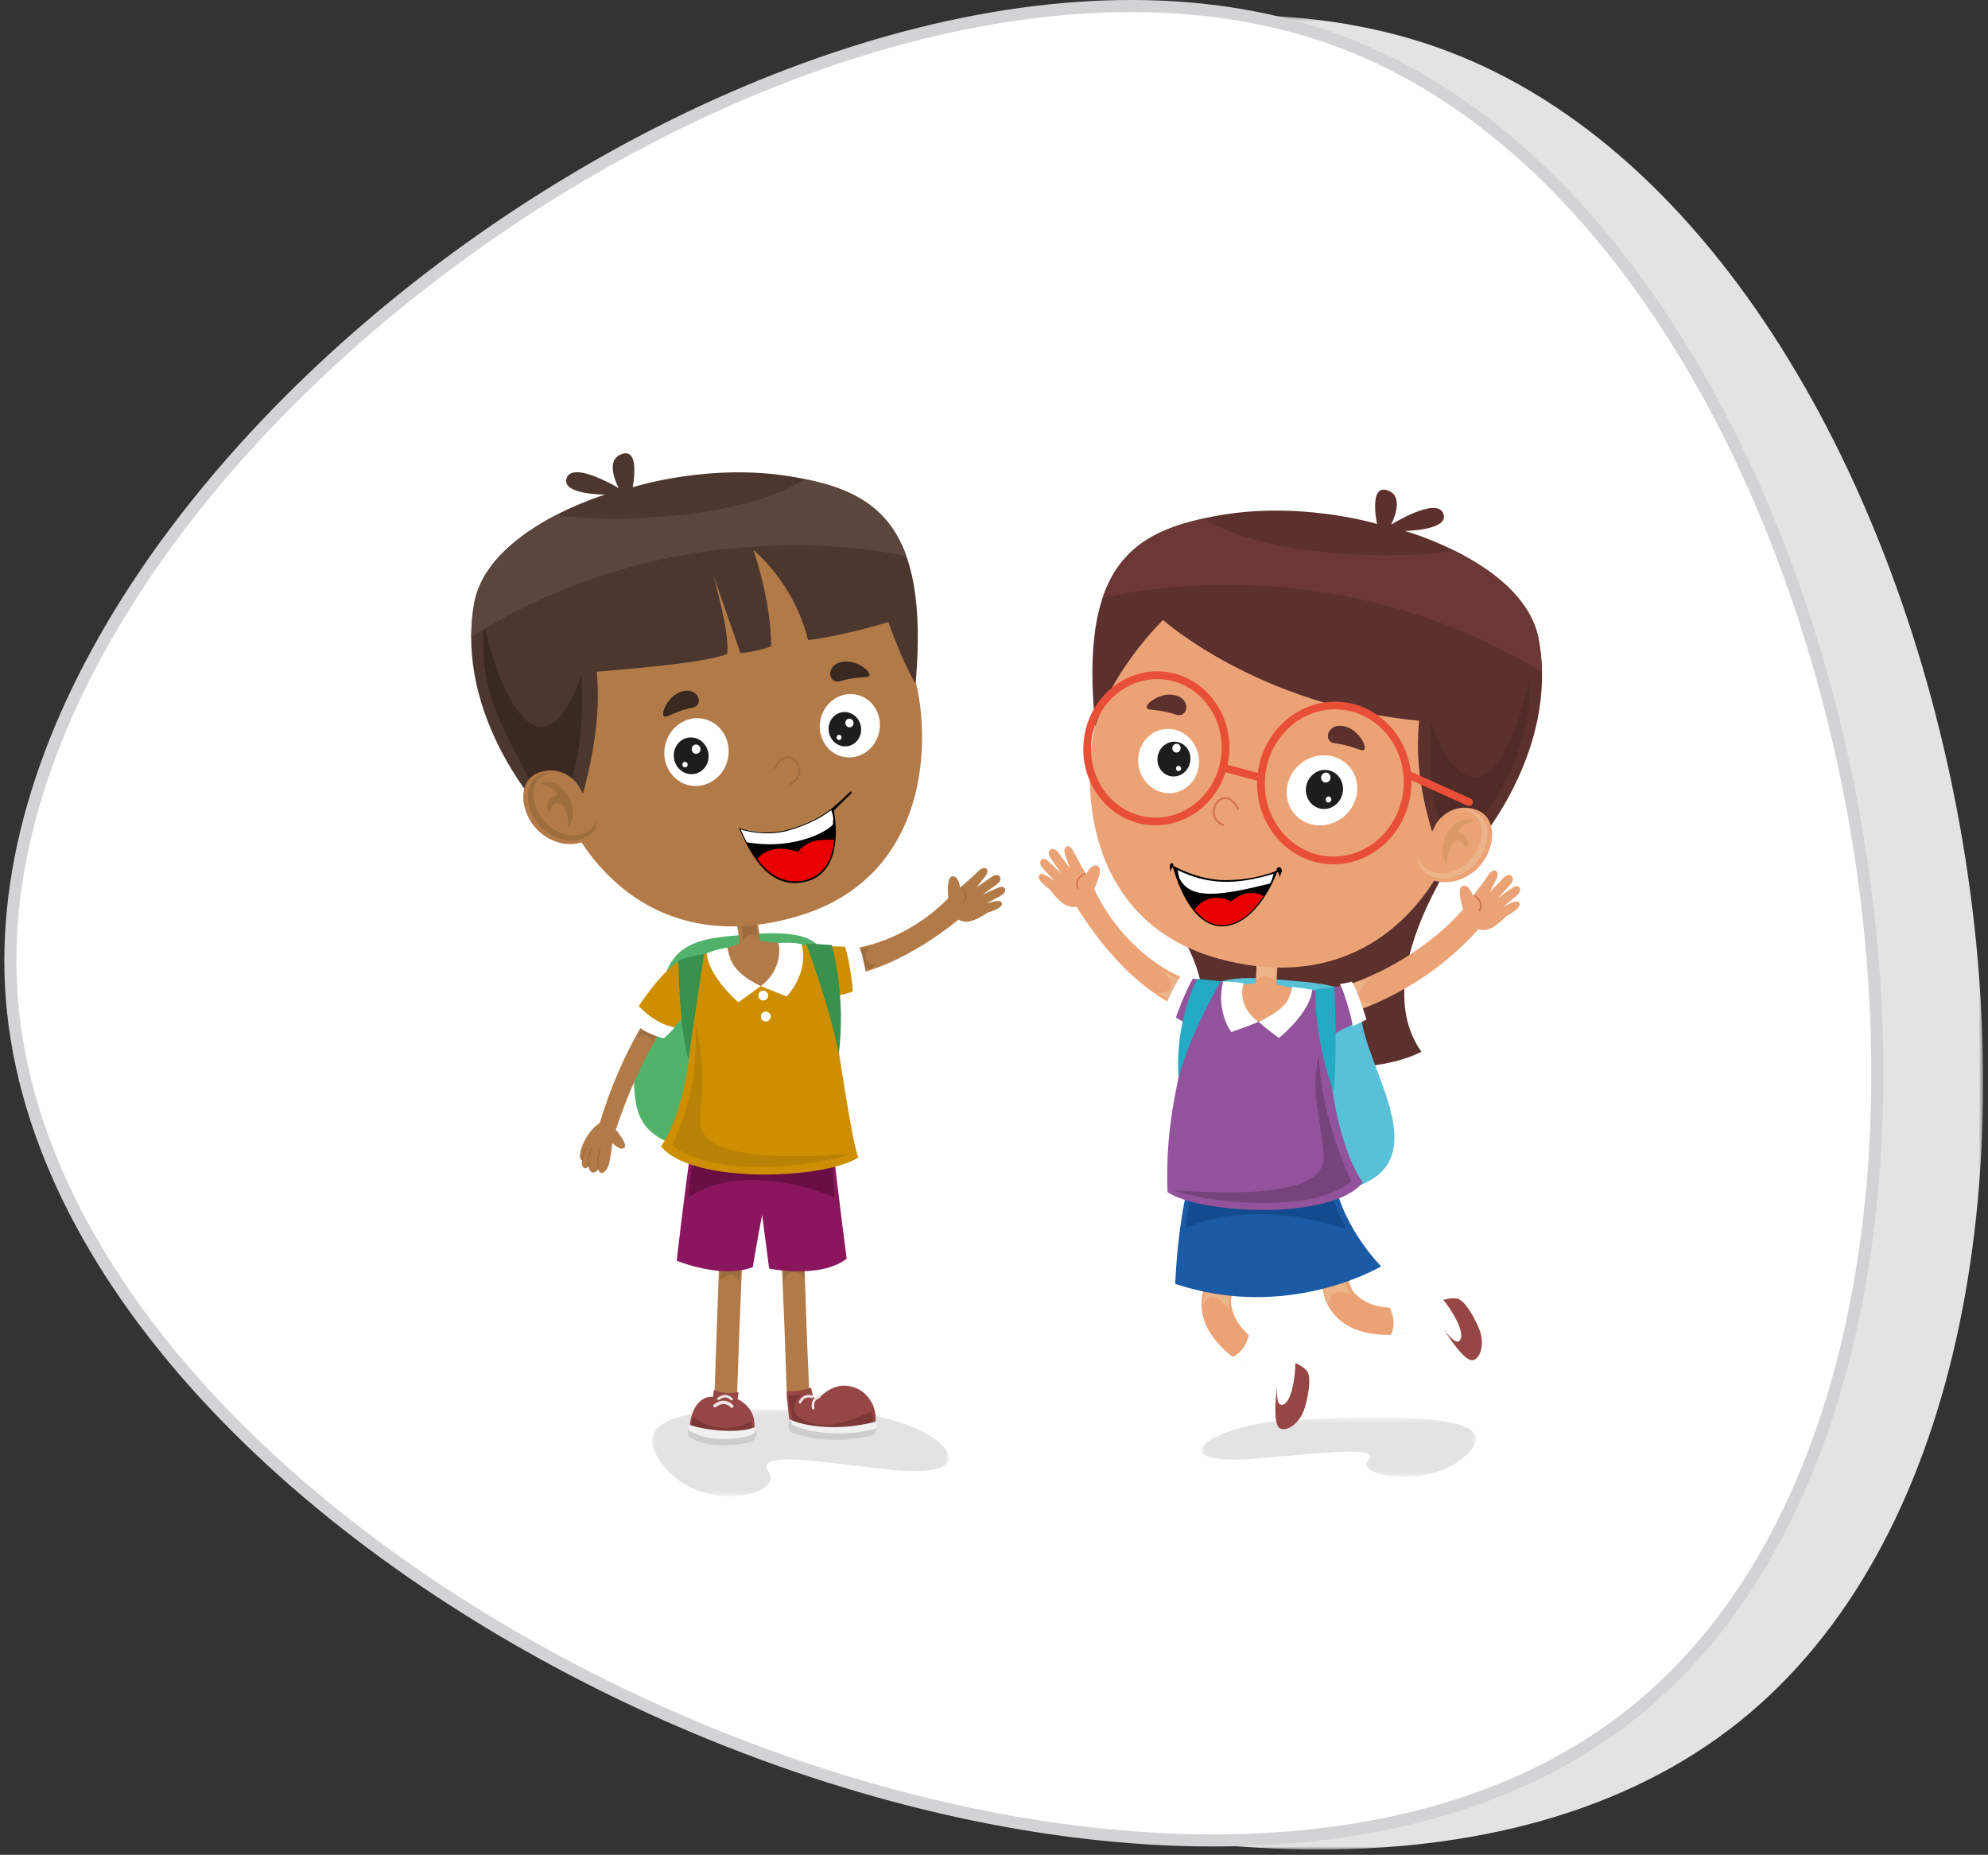 <?xml version="1.0" encoding="UTF-8"?>
<svg width="329px" height="307px" viewBox="0 0 329 307" version="1.1" xmlns="http://www.w3.org/2000/svg" xmlns:xlink="http://www.w3.org/1999/xlink">
    <rect x="0" y="0" width="329" height="307" fill="#333333" stroke="none"/>
    <!-- Generator: Sketch 64 (93537) - https://sketch.com -->
    <title>Group 251</title>
    <desc>Created with Sketch.</desc>
    <defs>
        <polygon id="path-1" points="0.228 0.384 309.194 0.384 309.194 304 0.228 304"></polygon>
        <polygon id="path-3" points="0.852 0.494 46.275 0.494 46.275 10.31 0.852 10.31"></polygon>
        <polygon id="path-5" points="0.904 0.168 50.004 0.168 50.004 14.54 0.904 14.54"></polygon>
    </defs>
    <g id="Page-1" stroke="none" stroke-width="1" fill="none" fill-rule="evenodd">
        <g id="Group-251" transform="translate(1, 0)">
            <g id="Group-8" transform="translate(0, 0.115)">
                <g id="Group-3" transform="translate(18, 2)">
                    <mask id="mask-2" fill="white">
                        <use xlink:href="#path-1"></use>
                    </mask>
                    <g id="Clip-2"></g>
                    <path d="M0.68,166.932 C-8.961,77.144 137.851,-27.322 222.51,7.116 C310.208,42.789 342.333,227.361 267.032,284.25 C189.846,342.563 10.916,262.269 0.68,166.932" id="Fill-1" fill="#E3E3E3" mask="url(#mask-2)"></path>
                </g>
                <g id="Group-7">
                    <path d="M1.169,167.432 C-8.471,77.643 138.34,-26.822 222.999,7.616 C310.698,43.288 342.823,227.86 267.521,284.749 C190.336,343.062 11.406,262.766 1.169,167.432" id="Fill-4" fill="#FFFFFF"></path>
                    <path d="M1.169,167.432 C-8.471,77.643 138.34,-26.822 222.999,7.616 C310.698,43.288 342.823,227.86 267.521,284.749 C190.336,343.062 11.406,262.766 1.169,167.432" id="Stroke-6" stroke="#D1D3D4" stroke-width="2"></path>
                </g>
            </g>
            <g id="Group-11" transform="translate(197, 234.115)">
                <mask id="mask-4" fill="white">
                    <use xlink:href="#path-3"></use>
                </mask>
                <g id="Clip-10"></g>
                <path d="M14.03,0.969 C13.245,0.997 5.783,1.938 2.262,4.259 C-0.672,6.192 0.675,7.935 9.108,7.354 C17.546,6.776 31.077,4.838 28.443,7.548 C25.804,10.256 39.865,12.773 45.489,5.807 C51.112,-1.159 25.104,0.582 14.03,0.969" id="Fill-9" fill="#E3E3E3" mask="url(#mask-4)"></path>
            </g>
            <g id="Group-14" transform="translate(106, 233.115)">
                <mask id="mask-6" fill="white">
                    <use xlink:href="#path-5"></use>
                </mask>
                <g id="Clip-13"></g>
                <path d="M35.759,0.864 C36.607,0.906 44.672,2.281 48.479,5.68 C51.65,8.51 50.196,11.062 41.079,10.212 C31.959,9.363 17.331,6.53 20.18,10.495 C23.032,14.462 7.833,18.144 1.753,7.947 C-4.324,-2.25 23.789,0.299 35.759,0.864" id="Fill-12" fill="#E3E3E3" mask="url(#mask-6)"></path>
            </g>
            <path d="M135.426,158.192 C133.847,153.394 125.814,154.406 120.083,154.898 C114.353,155.392 110.667,156.589 109.04,161.499 C107.523,166.077 103.784,173.711 103.939,179.274 C104.069,183.919 104.79,188.131 112.375,189.942 C119.963,191.754 135.764,193.418 136.605,185.845 C137.446,178.275 136.942,162.798 135.426,158.192" id="Fill-15" fill="#52B26A"></path>
            <path d="M132.927,230.131 C132.927,230.131 132.369,219.528 132.016,204.302 C129.81,204.774 128.193,205.209 128.193,205.209 C128.193,205.209 128.659,213.96 129.256,231.918 C132.047,233.577 132.927,230.131 132.927,230.131" id="Fill-17" fill="#B27A47"></path>
            <path d="M132.045,211.493 L132.154,209.171 L128.623,209.129 L128.678,212.234 C128.678,212.234 129.486,208.935 132.045,211.493" id="Fill-19" fill="#9E6D3E"></path>
            <path d="M117.271,230.131 C117.271,230.131 117.684,217.827 118.181,204.302 C120.388,204.774 122.005,205.209 122.005,205.209 C122.005,205.209 121.549,214.115 120.942,231.918 C118.15,233.577 117.271,230.131 117.271,230.131" id="Fill-21" fill="#B27A47"></path>
            <path d="M118.229,211.959 L118.125,209.635 L121.65,209.595 L121.317,212.491 C121.317,212.491 120.79,209.399 118.229,211.959" id="Fill-23" fill="#9E6D3E"></path>
            <path d="M136.954,190.715 C136.954,190.715 138.037,200.148 139.119,208.339 C134.636,211.739 126.289,209.958 126.289,209.958 L125.128,201.071 C125.128,201.071 124.202,205.863 123.584,209.73 C118.328,211.737 110.984,208.648 110.984,208.648 C110.984,208.648 112.222,197.982 113.303,190.251 C121.651,190.251 136.954,190.715 136.954,190.715" id="Fill-25" fill="#8A175D"></path>
            <path d="M136.723,192.8 L137.185,198.213 C137.185,198.213 122.271,191.566 112.84,198.291 C113.536,192.954 113.768,191.643 113.768,191.643 L136.723,192.8 Z" id="Fill-27" fill="#690F45"></path>
            <path d="M130.988,161.34 C130.988,161.34 141.115,165.405 157.653,152.206 C158.942,152.995 160.522,152.344 162.427,151.06 C164.065,150.571 165.09,149.959 164.771,149.37 C164.442,148.761 162.675,149.453 162.214,149.562 C162.27,149.51 164.346,148.431 164.784,148.154 C165.805,147.528 165.337,146.477 164.358,146.861 C163.539,147.177 161.714,148.04 161.616,148.079 C161.687,148.011 163.663,146.583 164.036,146.324 C165.121,145.568 164.429,144.252 163.169,145.097 C162.31,145.672 160.841,146.736 160.689,146.789 C160.71,146.713 161.597,145.663 162.083,145.001 C162.877,143.916 162.058,143.09 160.953,144.162 C160.081,144.999 157.893,146.923 157.893,146.923 C157.893,146.923 157.71,144.937 156.614,145.052 C155.514,145.176 155.947,148.632 155.947,148.632 C155.947,148.632 146.28,159.577 131.416,156.951 C128.038,158.154 130.988,161.34 130.988,161.34" id="Fill-29" fill="#B27A47"></path>
            <path d="M139.59,157.506 C139.744,158.142 140.095,159.577 140.407,160.797 C141.256,160.708 142.592,160.44 144.268,159.709 C143.533,159.673 142.572,159.48 142.32,158.762 C141.989,157.798 142.674,157.018 143.254,156.609 C141.941,157.149 141.178,157.262 139.59,157.506" id="Fill-31" fill="#9E6D3E"></path>
            <path d="M158.354,149.479 C158.346,149.475 158.338,149.473 158.334,149.464 C158.281,149.422 158.279,149.337 158.325,149.286 C159.109,148.434 158.51,147.431 158.033,146.968 C157.98,146.923 157.98,146.842 158.03,146.789 C158.082,146.741 158.161,146.741 158.209,146.789 C158.749,147.312 159.425,148.462 158.51,149.457 C158.474,149.506 158.398,149.512 158.354,149.479" id="Fill-33" fill="#9E6D3E"></path>
            <path d="M108.297,164.949 C108.297,164.949 101.925,173.387 98.271,185.861 C95.816,187.32 94.254,191.716 95.325,192.02 C95.099,193.328 95.938,193.771 96.368,192.951 C96.542,194.227 97.443,194.407 97.981,193.495 C98.496,194.99 99.542,193.548 99.747,192.815 C100.004,191.906 100.358,189.214 100.358,189.214 C100.358,189.214 101.735,190.564 102.334,189.955 C102.937,189.343 100.92,186.991 100.92,186.991 C100.92,186.991 104.685,174.831 111.021,166.844 C110.333,165.201 108.297,164.949 108.297,164.949" id="Fill-35" fill="#B27A47"></path>
            <path d="M104.388,171.885 C104.388,171.881 104.39,171.88 104.39,171.876 C105.09,170.309 105.948,168.764 107.015,167.39 C107.028,167.37 107.04,167.351 107.052,167.335 L109.522,168.736 C108.7,169.724 107.815,170.984 106.975,172.511 C106.754,171.529 105.754,170.74 104.388,171.885" id="Fill-37" fill="#9E6D3E"></path>
            <path d="M95.307,192.041 C95.354,192.036 95.395,191.999 95.407,191.956 C95.547,191.293 95.833,190.458 96.048,190.09 C96.079,190.036 96.065,189.969 96.01,189.937 C95.956,189.904 95.892,189.926 95.86,189.976 C95.634,190.362 95.334,191.228 95.189,191.906 C95.181,191.969 95.216,192.024 95.275,192.036 C95.29,192.039 95.299,192.042 95.307,192.041" id="Fill-39" fill="#9E6D3E"></path>
            <path d="M96.356,193.148 C96.416,193.143 96.46,193.092 96.457,193.031 C96.398,191.886 96.74,190.504 96.937,190.221 C96.971,190.172 96.959,190.103 96.91,190.067 C96.861,190.03 96.795,190.044 96.754,190.092 C96.508,190.448 96.18,191.908 96.237,193.041 C96.245,193.102 96.293,193.149 96.354,193.148 L96.356,193.148 Z" id="Fill-41" fill="#9E6D3E"></path>
            <path d="M97.989,193.606 C97.989,193.604 97.994,193.604 97.997,193.604 C98.058,193.588 98.095,193.539 98.092,193.474 C97.877,192.129 98.412,190.233 98.418,190.215 C98.435,190.158 98.399,190.095 98.345,190.081 C98.278,190.064 98.224,190.097 98.205,190.153 C98.182,190.233 97.653,192.119 97.872,193.513 C97.884,193.569 97.935,193.609 97.989,193.606" id="Fill-43" fill="#9E6D3E"></path>
            <path d="M116.763,157.694 C116.763,157.694 119.56,156.911 121.354,156.156 C121.31,154.25 120.703,152.182 120.703,152.182 L124.119,151.443 C124.119,151.443 124.743,154.501 124.839,155.743 C127.426,156.109 130.873,156.36 130.873,156.36 C130.873,156.36 133.487,164.045 124.669,164.686 C122.346,164.856 116.765,161.329 116.763,157.694" id="Fill-45" fill="#B27A47"></path>
            <path d="M123.931,151.992 L121.549,152.629 C121.549,152.629 121.85,154.086 122.014,155.645 C122.958,154.471 123.801,154.375 124.448,155.297 C124.249,153.985 123.931,151.992 123.931,151.992" id="Fill-47" fill="#9E6D3E"></path>
            <path d="M117.765,157.286 C117.057,157.635 114.39,158.139 111.347,159.123 C108.651,160.923 106.42,163.992 104.447,166.891 C105.087,167.993 107.462,170.427 109.26,171.295 C110.535,169.962 112.575,167.882 113.587,166.891 C113.547,174.359 112.143,184.338 108.4,189.711 C113.396,196.106 135.764,195.177 141.051,191.559 C139.965,188.968 137.892,174.246 136.413,165.053 C136.376,164.824 139.844,164.742 141.92,163.161 C142.021,158.608 140.884,157.208 140.761,156.725 C137.892,156.725 131.219,156.398 129.864,156.243 C131.454,163.71 118.9,166.888 117.765,157.286" id="Fill-49" fill="#CD8F00"></path>
            <path d="M126.123,164.781 C126.123,165.232 125.76,165.595 125.311,165.595 C124.863,165.595 124.502,165.232 124.502,164.781 C124.502,164.334 124.863,163.972 125.311,163.972 C125.76,163.972 126.123,164.334 126.123,164.781" id="Fill-51" fill="#FFFFFF"></path>
            <path d="M126.547,168.244 C126.547,168.693 126.184,169.056 125.735,169.056 C125.286,169.056 124.921,168.693 124.921,168.244 C124.921,167.796 125.286,167.432 125.735,167.432 C126.184,167.432 126.547,167.796 126.547,168.244" id="Fill-53" fill="#FFFFFF"></path>
            <path d="M113.938,168.803 C115.307,174.571 115.521,178.303 114.858,185.028 C114.325,190.505 122.889,192.188 139.674,191.017 C135.327,192.806 117.042,195.346 110.245,189.507 C115.521,178.567 113.938,168.803 113.938,168.803" id="Fill-55" fill="#B98207"></path>
            <path d="M119.37,156.841 C119.836,159.314 120.646,161.13 124.899,163.197 C123.043,164.59 121.197,165.885 121.197,165.885 C121.197,165.885 116.26,161.66 115.951,157.798 C117.402,157.132 119.37,156.841 119.37,156.841" id="Fill-57" fill="#FFFFFF"></path>
            <path d="M127.778,156.088 C128.298,157.248 127.95,161.073 124.899,163.197 C126.703,163.941 129.197,164.928 129.197,164.928 C129.197,164.928 132.936,161.13 131.659,156.261 C129.805,155.884 127.778,156.088 127.778,156.088" id="Fill-59" fill="#FFFFFF"></path>
            <path d="M138.789,156.61 C139.311,157.653 140.036,162.233 140.153,164.203 C142.096,163.856 142.675,163.161 142.675,163.161 C142.675,163.161 141.863,157.825 141.168,156.726 C139.777,156.553 138.789,156.61 138.789,156.61" id="Fill-61" fill="#FFFFFF"></path>
            <path d="M104.68,166.486 C105.487,167.329 107.578,169.422 110.652,170.06 C109.646,171.219 108.874,171.84 108.874,171.84 C108.874,171.84 105.55,171.219 103.521,168.862 C103.826,167.493 104.68,166.486 104.68,166.486" id="Fill-63" fill="#FFFFFF"></path>
            <path d="M132.396,156.165 C132.396,156.165 136.414,166.869 137.807,174.406 C139.082,164.781 136.647,156.397 136.647,156.397 L132.396,156.165 Z" id="Fill-65" fill="#38914D"></path>
            <path d="M115.515,157.942 C115.515,157.942 113.919,168.494 112.938,175.276 C111.428,170.638 111.256,158.987 111.256,158.987 C111.256,158.987 113.894,158.028 115.515,157.942" id="Fill-67" fill="#38914D"></path>
            <path d="M117.183,230.026 C117.183,230.026 116.998,230.922 116.98,231.217 C115.088,230.96 112.979,233.032 113.128,237.33 C116.864,239.319 123.507,237.992 123.507,237.992 C123.507,237.992 125.26,233.711 121.068,231.563 C121.156,231.069 121.242,230.405 121.242,230.405 C121.242,230.405 118.772,230.945 117.183,230.026" id="Fill-69" fill="#964745"></path>
            <path d="M113.793,234.431 C117.27,237.766 123.01,235.91 123.3,235.038 C123.749,236.619 122.891,237.78 122.891,237.78 C122.891,237.78 116.606,238.851 113.329,237.1 C113.288,235.973 113.493,235.214 113.793,234.431" id="Fill-71" fill="#7C3836"></path>
            <path d="M113.128,235.793 C114.51,236.456 120.597,237.48 123.866,236.252 C124.75,237.343 123.971,238.279 123.456,238.556 C121.495,239.319 116.174,239.849 113.06,237.838 C112.461,236.951 113.128,235.793 113.128,235.793" id="Fill-73" fill="#F0F0F0"></path>
            <path d="M113.01,236.765 C116.124,238.774 121.444,238.246 123.403,237.481 C123.656,237.346 123.971,237.052 124.124,236.661 C124.556,237.569 123.906,238.312 123.456,238.555 C121.495,239.319 116.174,239.847 113.06,237.837 C112.763,237.4 112.779,236.896 112.869,236.493 C112.901,236.585 112.947,236.679 113.01,236.765" id="Fill-75" fill="#CDCDCD"></path>
            <path d="M117.842,231.72 C117.905,231.737 117.973,231.727 118.031,231.683 C119.171,230.828 119.866,231.679 119.898,231.714 C119.968,231.808 120.105,231.824 120.196,231.747 C120.29,231.678 120.302,231.544 120.232,231.449 C120.219,231.438 119.245,230.242 117.774,231.341 C117.676,231.41 117.662,231.544 117.729,231.64 C117.76,231.678 117.801,231.703 117.842,231.72" id="Fill-77" fill="#EDE4E4"></path>
            <path d="M117.235,232.927 C117.313,232.947 117.405,232.935 117.476,232.878 C118.963,231.772 119.866,232.877 119.907,232.922 C119.999,233.044 120.175,233.067 120.292,232.972 C120.416,232.873 120.433,232.7 120.342,232.577 C120.323,232.566 119.059,231.01 117.144,232.438 C117.023,232.529 116.999,232.7 117.09,232.824 C117.124,232.877 117.177,232.908 117.235,232.927" id="Fill-79" fill="#EDE4E4"></path>
            <path d="M129.2,230.271 C129.2,230.271 129.278,232.974 129.816,236.206 C132.577,238.047 140.4,238.093 143.11,237.073 C144.746,235.44 143.927,231.042 140.605,229.717 C137.281,228.384 134.982,230.939 134.318,231.606 C133.858,231.349 133.571,231.217 133.571,231.217 L133.217,229.655 C133.217,229.655 131.643,230.322 129.2,230.271" id="Fill-81" fill="#964745"></path>
            <path d="M132.251,230.475 L132.272,230.539 C131.919,230.838 129.649,231.648 130.72,234.141 C135.446,238.287 143.197,233.489 143.213,233.476 C143.357,233.912 143.916,235.459 142.885,236.429 C140.367,237.323 132.851,237.477 130.284,235.87 C130.143,234.346 129.442,230.984 129.442,230.984 C131.718,231.024 132.251,230.475 132.251,230.475" id="Fill-83" fill="#7C3836"></path>
            <path d="M129.663,234.88 C130.739,235.595 136.617,237.23 143.978,235.289 C144.489,236.769 143.518,237.536 143.518,237.536 C143.518,237.536 136.315,239.631 129.767,236.974 C129.156,236.565 129.663,234.88 129.663,234.88" id="Fill-85" fill="#F0F0F0"></path>
            <path d="M129.663,234.88 C129.733,234.925 129.821,234.972 129.926,235.026 C129.923,235.393 129.989,235.742 130.23,235.901 C136.772,238.56 143.975,236.461 143.975,236.461 C143.975,236.461 144.034,236.418 144.113,236.326 C144.034,237.126 143.518,237.536 143.518,237.536 C143.518,237.536 136.315,239.631 129.767,236.974 C129.156,236.565 129.663,234.88 129.663,234.88" id="Fill-87" fill="#CDCDCD"></path>
            <path d="M131.433,232.288 C131.498,232.278 131.555,232.236 131.587,232.176 C132.243,230.909 133.24,231.372 133.279,231.389 C133.386,231.442 133.511,231.399 133.563,231.292 C133.616,231.183 133.57,231.057 133.461,231.006 C133.452,231.001 132.048,230.351 131.207,231.979 C131.153,232.086 131.192,232.215 131.298,232.268 C131.343,232.289 131.387,232.294 131.433,232.288" id="Fill-89" fill="#EDE4E4"></path>
            <path d="M133.73,233.214 C133.777,233.163 133.798,233.097 133.786,233.028 C133.526,231.627 134.592,231.376 134.637,231.368 C134.755,231.344 134.827,231.228 134.802,231.115 C134.778,231 134.665,230.929 134.548,230.952 C134.536,230.953 133.031,231.302 133.362,233.106 C133.386,233.225 133.498,233.299 133.611,233.278 C133.66,233.268 133.699,233.248 133.73,233.214" id="Fill-91" fill="#EDE4E4"></path>
            <path d="M149.808,110.433 C152.989,118.922 154.574,144.801 130.851,151.696 C107.261,158.558 93.613,142.557 89.388,126.139 C84.293,106.331 99.499,93.321 113.429,90.835 C135.173,86.955 145.554,99.065 149.808,110.433" id="Fill-93" fill="#B27A47"></path>
            <path d="M139.001,109.482 C135.442,109.607 135.915,113.411 138.081,112.725 C140.401,111.986 142.611,112.213 142.833,111.89 C143.315,111.197 140.999,109.414 139.001,109.482" id="Fill-95" fill="#392921"></path>
            <path d="M111.231,114.695 C114.437,113.153 115.792,116.732 113.559,117.137 C111.161,117.565 109.31,118.791 108.963,118.613 C108.214,118.221 109.428,115.562 111.231,114.695" id="Fill-97" fill="#392921"></path>
            <path d="M129.7,129.919 C129.739,129.931 129.784,129.934 129.82,129.916 C130.982,129.391 131.59,128.403 131.437,127.262 C131.295,126.203 130.521,125.305 129.644,125.162 C129.091,125.076 128.034,125.203 127.154,127.044 C127.111,127.128 127.149,127.223 127.234,127.262 C127.325,127.31 127.413,127.273 127.453,127.19 C128.038,125.967 128.794,125.362 129.586,125.489 C130.34,125.607 130.988,126.39 131.114,127.301 C131.173,127.78 131.163,128.955 129.684,129.61 C129.603,129.654 129.567,129.746 129.6,129.832 C129.624,129.874 129.657,129.902 129.7,129.919" id="Fill-99" fill="#9E6D3E"></path>
            <path d="M134.798,119.04 C134.168,121.878 135.824,124.656 138.5,125.252 C141.179,125.85 143.86,124.034 144.489,121.194 C145.12,118.359 143.461,115.581 140.786,114.983 C138.11,114.389 135.428,116.205 134.798,119.04" id="Fill-101" fill="#FFFFFF"></path>
            <path d="M136.164,121.135 C136.429,122.683 137.82,123.745 139.289,123.501 C140.756,123.254 141.731,121.798 141.476,120.25 C141.217,118.694 139.819,117.641 138.349,117.879 C136.887,118.127 135.904,119.583 136.164,121.135" id="Fill-103" fill="#1D1D1B"></path>
            <path d="M137.27,121.063 C137.423,121.992 138.258,122.628 139.139,122.486 C140.01,122.335 140.595,121.466 140.442,120.536 C140.287,119.61 139.452,118.974 138.577,119.117 C137.697,119.265 137.113,120.137 137.27,121.063" id="Fill-105" fill="#1D1D1B"></path>
            <path d="M138.91,119.775 C138.973,120.17 139.328,120.436 139.699,120.376 C140.065,120.312 140.319,119.945 140.25,119.553 C140.186,119.162 139.833,118.89 139.46,118.951 C139.091,119.014 138.843,119.381 138.91,119.775" id="Fill-107" fill="#FFFFFF"></path>
            <path d="M137.458,122.119 C137.496,122.357 137.712,122.519 137.938,122.481 C138.162,122.442 138.31,122.222 138.272,121.984 C138.23,121.744 138.018,121.578 137.793,121.621 C137.571,121.657 137.417,121.881 137.458,122.119" id="Fill-109" fill="#FFFFFF"></path>
            <path d="M109.082,123.329 C108.409,126.363 110.181,129.34 113.044,129.977 C115.909,130.612 118.781,128.673 119.451,125.639 C120.126,122.604 118.353,119.627 115.49,118.99 C112.624,118.355 109.755,120.296 109.082,123.329" id="Fill-111" fill="#FFFFFF"></path>
            <path d="M110.543,125.568 C110.825,127.23 112.316,128.366 113.883,128.102 C115.457,127.84 116.501,126.283 116.227,124.626 C115.948,122.963 114.454,121.831 112.885,122.09 C111.317,122.353 110.266,123.909 110.543,125.568" id="Fill-113" fill="#1D1D1B"></path>
            <path d="M111.727,125.493 C111.891,126.488 112.784,127.164 113.73,127.014 C114.663,126.854 115.286,125.922 115.122,124.929 C114.956,123.938 114.062,123.259 113.127,123.411 C112.186,123.57 111.559,124.499 111.727,125.493" id="Fill-115" fill="#1D1D1B"></path>
            <path d="M113.484,124.118 C113.549,124.538 113.928,124.827 114.324,124.759 C114.718,124.69 114.989,124.298 114.918,123.875 C114.848,123.456 114.47,123.168 114.07,123.231 C113.677,123.302 113.411,123.698 113.484,124.118" id="Fill-117" fill="#FFFFFF"></path>
            <path d="M111.928,126.621 C111.971,126.879 112.199,127.05 112.441,127.012 C112.68,126.968 112.841,126.732 112.8,126.477 C112.754,126.226 112.528,126.046 112.286,126.087 C112.049,126.13 111.883,126.369 111.928,126.621" id="Fill-119" fill="#FFFFFF"></path>
            <path d="M123.684,91.049 C123.684,91.049 126.623,99.228 126.62,106.993 C123.94,107.933 121.548,108.093 121.548,108.093 L117.002,95.069 C117.002,95.069 119.885,105.005 119.325,108.24 C115.059,109.888 102.343,110.725 97.741,111.18 C98.358,116.62 97.58,124.285 95.055,132.827 C93.288,133.398 88.624,134.162 88.624,134.162 C88.624,134.162 74.229,118.665 77.458,99.957 C79.569,87.686 99.155,81.859 99.155,81.859 C99.155,81.859 91.699,81.894 92.802,79.076 C93.898,76.266 101.401,80.793 101.401,80.793 C101.401,80.793 99.059,76.535 101.553,75.306 C105.123,73.543 103.703,80.648 103.703,80.648 C103.703,80.648 116.716,76.438 130.773,79.013 C143.546,81.353 152.882,86.368 150.529,113.166 C148.424,109.802 146.016,102.953 146.016,102.953 C146.016,102.953 138.684,105.237 132.728,105.936 C130.375,96.344 123.684,91.049 123.684,91.049" id="Fill-121" fill="#4B372E"></path>
            <path d="M79.036,103.129 C78.72,113.958 79.955,117.072 89.478,134.104 C92.262,134.685 96.02,126.669 95.203,111.652 C90.637,125.655 83.567,122.467 79.036,103.129" id="Fill-123" fill="#392921"></path>
            <path d="M77.17,102.094 C77.136,102.422 77.105,102.749 77.082,103.075 C77.063,103.309 77.048,103.542 77.038,103.776 C77.022,104.051 77.014,104.326 77.006,104.602 C76.999,104.841 76.991,105.081 76.99,105.32 C76.99,105.345 76.991,105.37 76.991,105.398 C106.506,86.909 136.784,89.461 148.996,92.06 C146.497,85.023 141.712,81.9 135.735,80.158 C134.577,79.836 133.407,79.552 132.235,79.302 C122.15,85.802 100.238,86.755 91.103,85.212 C90.051,85.753 88.96,86.365 87.873,87.046 C87.842,87.066 87.81,87.085 87.779,87.104 C87.466,87.301 87.154,87.504 86.842,87.714 C86.771,87.759 86.702,87.806 86.633,87.854 C86.357,88.041 86.085,88.231 85.815,88.427 C85.728,88.491 85.64,88.553 85.553,88.616 C85.297,88.802 85.044,88.996 84.795,89.191 C84.704,89.263 84.612,89.334 84.523,89.405 C84.27,89.606 84.019,89.816 83.774,90.027 C83.694,90.093 83.614,90.159 83.536,90.227 C83.241,90.482 82.954,90.748 82.671,91.015 C82.646,91.041 82.619,91.061 82.594,91.085 C82.287,91.381 81.99,91.684 81.696,91.995 C81.634,92.064 81.574,92.136 81.509,92.208 C81.295,92.443 81.084,92.682 80.881,92.926 C80.783,93.041 80.694,93.161 80.601,93.278 C80.437,93.484 80.275,93.69 80.121,93.902 C80.024,94.039 79.93,94.174 79.836,94.313 C79.698,94.515 79.563,94.719 79.434,94.924 C79.344,95.071 79.256,95.219 79.168,95.366 C79.049,95.575 78.932,95.784 78.821,95.998 C78.745,96.148 78.663,96.301 78.592,96.456 C78.486,96.677 78.389,96.901 78.296,97.127 C78.232,97.278 78.167,97.428 78.109,97.581 C78.014,97.832 77.934,98.09 77.853,98.347 C77.813,98.481 77.765,98.612 77.729,98.747 C77.619,99.144 77.527,99.547 77.457,99.956 C77.365,100.486 77.292,101.014 77.227,101.539 C77.206,101.725 77.187,101.909 77.17,102.094" id="Fill-125" fill="#5A463D"></path>
            <path d="M94.779,130.071 C94.779,130.071 92.594,126.537 88.452,127.773 C84.092,129.071 85.076,135.518 89.012,138.275 C92.951,141.022 97.834,139.591 97.899,136.016 L94.779,130.071 Z" id="Fill-127" fill="#B27A47"></path>
            <path d="M89.036,127.963 C90.093,127.653 91.001,127.674 91.783,127.858 C91.165,127.734 90.504,127.744 89.805,127.984 C85.773,129.37 87.151,134.177 89.586,136.433 C92.882,139.469 96.8,138.426 97.893,135.638 C97.833,138.967 93.255,140.296 89.566,137.74 C85.872,135.177 84.942,129.172 89.036,127.963" id="Fill-129" fill="#9E6D3E"></path>
            <path d="M88.408,129.768 C90.844,128.038 95.497,132.588 93.151,137.048 C92.936,132.481 90.928,131.767 89.839,134.466 C89.287,133.187 89.599,132.096 91.274,131.529 C90.387,129.906 88.408,129.768 88.408,129.768" id="Fill-131" fill="#9E6D3E"></path>
            <path d="M240.504,140.269 C237.227,145.854 226.281,162.764 234.233,174.082 C225.315,178.543 211.074,176.494 197.919,173.126 C199.755,160.585 194.312,154.954 192.167,150.975 C190.025,146.998 240.504,140.269 240.504,140.269" id="Fill-133" fill="#5C302D"></path>
            <path d="M197.45,165.612 C199.029,160.816 207.062,161.825 212.793,162.321 C218.524,162.816 224.017,163.278 224.248,167.916 C224.488,172.734 228.653,179.975 229.581,186.001 C230.286,190.591 229.283,195.091 221.697,196.901 C214.11,198.711 197.114,200.841 196.271,193.268 C195.427,185.696 195.933,170.221 197.45,165.612" id="Fill-135" fill="#58C0D7"></path>
            <path d="M200.029,210.277 C197.528,213.048 197.227,216.753 198.854,219.866 C201.252,224.464 206.909,227.227 209.403,228.253 C210.908,225.506 210.983,224.484 210.983,224.484 C210.983,224.485 204.87,221.61 203.324,217.892 C202.781,216.589 202.272,215.055 203.365,213.029 C201.855,211.453 200.029,210.277 200.029,210.277" id="Fill-137" fill="#EBA376"></path>
            <path d="M202.63,214.631 C202.63,214.631 202.144,215.23 202.44,216.992 C201.155,214.857 199.112,213.561 198.091,216.048 C197.913,214.674 199.096,212.126 199.818,211.357 C201.021,212.327 202.63,214.631 202.63,214.631" id="Fill-139" fill="#EDB389"></path>
            <path d="M205.697,220.871 C205.697,220.871 205.271,223.6 202.929,224.611 C206.781,227.376 209.046,228.297 210.421,228.789 C210.231,230.536 210.175,232.85 211.25,233.238 C212.319,233.619 214.118,228.763 214.078,225.988 C213.027,225.475 212.301,225.027 211.14,224.408 C207.956,222.72 205.697,220.871 205.697,220.871" id="Fill-141" fill="#FFFFFF"></path>
            <path d="M213.372,225.601 C213.385,227.248 212.867,232.518 211.053,232.518 C210.097,232.515 210.35,229.415 210.35,229.415 C210.35,229.415 209.509,235.351 210.695,236.313 C211.779,237.186 214.162,235.631 214.943,232.969 C215.723,230.311 215.969,227.642 215.255,226.858 C214.464,225.992 213.372,225.601 213.372,225.601" id="Fill-143" fill="#964745"></path>
            <path d="M217.848,211.727 C217.663,215.456 219.776,218.512 223.008,219.897 C227.773,221.934 233.903,220.496 236.482,219.709 C235.91,216.634 235.323,215.791 235.323,215.791 C235.323,215.791 228.766,217.437 225.218,215.539 C223.973,214.873 222.606,214.007 222.173,211.747 C220.007,211.478 217.848,211.727 217.848,211.727" id="Fill-145" fill="#EBA376"></path>
            <path d="M221.51,211.873 C221.51,211.873 221.54,213.151 222.903,214.309 C220.542,213.506 218.475,213.551 219.298,216.108 C218.276,215.176 217.923,212.967 217.982,211.911 C219.526,211.884 221.51,211.873 221.51,211.873" id="Fill-147" fill="#EDB389"></path>
            <path d="M228.936,216.339 C228.936,216.339 230.338,218.731 229.162,220.987 C233.897,220.691 236.231,219.971 237.611,219.482 C238.565,220.958 239.993,222.782 241.064,222.4 C242.137,222.019 240.454,217.123 238.665,214.995 C237.53,215.27 236.68,215.38 235.394,215.637 C231.855,216.344 228.936,216.339 228.936,216.339" id="Fill-149" fill="#FFFFFF"></path>
            <path d="M237.876,215.146 C238.929,216.411 241.863,220.821 240.455,221.967 C239.714,222.573 237.949,220.01 237.949,220.01 C237.949,220.01 241.051,225.139 242.583,225.135 C243.973,225.125 244.837,222.411 243.755,219.858 C242.677,217.306 241.178,215.084 240.127,214.929 C238.968,214.758 237.876,215.146 237.876,215.146" id="Fill-151" fill="#964745"></path>
            <path d="M218.091,168.912 C218.091,168.912 232.67,166.238 243.654,153.799 C245.156,154.338 246.646,153.33 248.335,151.596 C249.917,150.742 250.846,149.891 250.393,149.353 C249.924,148.795 248.248,149.885 247.8,150.094 C247.843,150.031 249.751,148.473 250.148,148.1 C251.065,147.232 250.354,146.246 249.431,146.847 C248.654,147.352 246.953,148.632 246.86,148.695 C246.924,148.605 248.655,146.711 248.981,146.37 C249.938,145.35 248.949,144.146 247.827,145.289 C247.063,146.061 245.773,147.474 245.631,147.561 C245.631,147.476 246.322,146.202 246.68,145.421 C247.272,144.133 246.254,143.451 245.339,144.788 C244.62,145.846 242.778,148.293 242.778,148.293 C242.778,148.293 242.16,146.28 241.052,146.638 C239.945,146.996 241.134,150.477 241.134,150.477 C241.134,150.477 233.013,160.684 217.598,164.292 C214.368,166.255 218.091,168.912 218.091,168.912" id="Fill-153" fill="#EBA376"></path>
            <path d="M226.34,166.043 C223.762,166.937 222.098,167.242 222.098,167.242 C222.098,167.242 218.79,164.88 221.662,163.137 C223.161,162.786 224.567,162.354 225.911,161.882 C224.37,162.702 221.908,166.359 226.34,166.043" id="Fill-155" fill="#EDB389"></path>
            <path d="M243.895,150.833 C243.853,150.851 243.81,150.848 243.772,150.823 C243.708,150.788 243.69,150.708 243.726,150.645 C244.353,149.599 243.518,148.682 242.928,148.308 C242.865,148.269 242.849,148.191 242.886,148.125 C242.927,148.065 243.008,148.048 243.066,148.088 C243.738,148.512 244.684,149.556 243.952,150.778 C243.94,150.803 243.916,150.819 243.895,150.833" id="Fill-157" fill="#D2754E"></path>
            <path d="M200.481,168.433 C200.481,168.433 188.993,168.945 177.146,150.066 C175.586,150.402 174.243,149.21 172.793,147.267 C171.337,146.208 170.53,145.246 171.048,144.77 C171.588,144.279 173.108,145.582 173.528,145.85 C173.491,145.781 171.805,143.986 171.461,143.559 C170.666,142.579 171.501,141.699 172.337,142.417 C173.041,143.016 174.558,144.513 174.638,144.586 C174.59,144.492 173.121,142.386 172.842,141.999 C172.03,140.869 173.17,139.802 174.134,141.081 C174.787,141.954 175.877,143.521 176.011,143.625 C176.019,143.538 175.497,142.189 175.25,141.362 C174.836,140.009 175.938,139.472 176.664,140.914 C177.239,142.058 178.739,144.726 178.739,144.726 C178.739,144.726 179.616,142.815 180.666,143.319 C181.719,143.818 180.083,147.112 180.083,147.112 C180.083,147.112 185.888,161.359 201.586,163.917 C204.521,166.29 200.481,168.433 200.481,168.433" id="Fill-159" fill="#EBA376"></path>
            <path d="M195.839,162.671 C195.572,163.323 194.964,164.807 194.429,166.065 C193.537,165.83 192.147,165.326 190.471,164.28 C191.269,164.356 192.322,164.308 192.71,163.574 C193.222,162.595 191.933,161.198 191.38,160.667 C192.7,161.46 194.176,162.148 195.839,162.671" id="Fill-161" fill="#EDB389"></path>
            <path d="M177.398,147.113 C177.335,147.13 177.275,147.095 177.245,147.04 C176.686,145.731 177.755,144.817 178.477,144.486 C178.546,144.458 178.623,144.486 178.656,144.55 C178.687,144.618 178.656,144.697 178.59,144.726 C177.952,145.019 177.007,145.81 177.49,146.934 C177.518,147 177.485,147.079 177.421,147.106 C177.412,147.111 177.409,147.113 177.398,147.113" id="Fill-163" fill="#D2754E"></path>
            <path d="M210.532,157.567 C210.532,157.567 210.295,161.769 210.249,162.923 C214.671,164.012 217.163,164.179 217.163,164.179 L215.934,170.775 L201.023,170.519 L199.89,162.942 C199.89,162.942 202.857,163.216 206.825,162.738 C206.915,160.386 207.001,157.234 207.001,157.234 L210.532,157.567 Z" id="Fill-165" fill="#EBA376"></path>
            <path d="M206.946,162.149 C207.024,160.096 207.097,157.344 207.097,157.344 L210.179,157.633 C210.179,157.633 209.973,161.305 209.933,162.312 C209.22,161.21 207.89,161.327 206.946,162.149" id="Fill-167" fill="#EDB389"></path>
            <path d="M180.958,117.441 C177.891,126.035 176.709,152.112 200.7,158.676 C224.55,165.205 238.036,148.885 242.03,132.287 C246.847,112.268 231.328,99.413 217.27,97.131 C195.321,93.573 185.061,105.928 180.958,117.441" id="Fill-169" fill="#EBA376"></path>
            <path d="M192.774,114.97 C196.351,115.23 195.731,119.041 193.579,118.268 C191.272,117.436 189.039,117.583 188.831,117.249 C188.369,116.535 190.767,114.827 192.774,114.97" id="Fill-171" fill="#5C302D"></path>
            <path d="M222.099,120.409 C218.764,119.097 217.67,122.793 219.944,123.032 C222.385,123.284 224.338,124.375 224.668,124.17 C225.398,123.718 223.973,121.144 222.099,120.409" id="Fill-173" fill="#5C302D"></path>
            <path d="M201.512,136.733 C201.469,136.749 201.426,136.751 201.39,136.732 C200.211,136.227 199.581,135.239 199.721,134.084 C199.846,133.022 200.607,132.101 201.492,131.946 C202.046,131.848 203.112,131.962 204.027,133.797 C204.07,133.884 204.031,133.983 203.95,134.022 C203.86,134.072 203.767,134.033 203.726,133.95 C203.123,132.73 202.349,132.133 201.556,132.274 C200.798,132.405 200.158,133.202 200.049,134.122 C199.996,134.606 200.024,135.785 201.518,136.424 C201.604,136.464 201.64,136.558 201.608,136.647 C201.585,136.688 201.555,136.718 201.512,136.733" id="Fill-175" fill="#D2754E"></path>
            <path d="M214.016,126.59 C211.547,128.792 211.231,132.467 213.314,134.798 C215.39,137.126 219.079,137.226 221.544,135.026 C224.009,132.819 224.327,129.151 222.249,126.822 C220.171,124.492 216.482,124.391 214.016,126.59" id="Fill-177" fill="#FFFFFF"></path>
            <path d="M215.193,130.014 C214.813,131.765 215.848,133.473 217.497,133.832 C219.152,134.189 220.798,133.066 221.181,131.313 C221.562,129.557 220.53,127.848 218.881,127.491 C217.225,127.13 215.578,128.26 215.193,130.014" id="Fill-179" fill="#1D1D1B"></path>
            <path d="M216.721,130.167 C216.487,131.25 217.123,132.313 218.151,132.536 C219.169,132.755 220.19,132.059 220.431,130.976 C220.663,129.891 220.025,128.829 219,128.611 C217.982,128.385 216.961,129.085 216.721,130.167" id="Fill-181" fill="#1D1D1B"></path>
            <path d="M217.654,128.531 C217.558,128.976 217.823,129.409 218.238,129.499 C218.658,129.59 219.079,129.305 219.176,128.862 C219.27,128.417 219.011,127.981 218.59,127.885 C218.173,127.799 217.755,128.083 217.654,128.531" id="Fill-183" fill="#FFFFFF"></path>
            <path d="M218.402,132.222 C218.35,132.49 218.503,132.756 218.756,132.815 C219.013,132.864 219.265,132.692 219.328,132.426 C219.383,132.154 219.226,131.895 218.97,131.841 C218.716,131.781 218.464,131.954 218.402,132.222" id="Fill-185" fill="#FFFFFF"></path>
            <path d="M197.353,125.114 C197.846,128.016 196.032,130.746 193.298,131.215 C190.556,131.684 187.935,129.713 187.435,126.808 C186.94,123.906 188.76,121.178 191.496,120.708 C194.236,120.24 196.857,122.213 197.353,125.114" id="Fill-187" fill="#FFFFFF"></path>
            <path d="M195.945,126.218 C195.603,127.775 194.133,128.776 192.666,128.456 C191.193,128.137 190.275,126.615 190.614,125.053 C190.952,123.499 192.42,122.493 193.887,122.816 C195.36,123.135 196.28,124.659 195.945,126.218" id="Fill-189" fill="#1D1D1B"></path>
            <path d="M195.261,125.889 C195.057,126.818 194.18,127.419 193.3,127.23 C192.419,127.033 191.871,126.124 192.074,125.192 C192.279,124.259 193.153,123.657 194.035,123.854 C194.914,124.041 195.463,124.953 195.261,125.889" id="Fill-191" fill="#1D1D1B"></path>
            <path d="M194.375,123.974 C194.286,124.368 193.911,124.623 193.543,124.541 C193.171,124.462 192.94,124.073 193.022,123.679 C193.111,123.285 193.482,123.032 193.852,123.109 C194.222,123.192 194.456,123.578 194.375,123.974" id="Fill-193" fill="#FFFFFF"></path>
            <path d="M194.45,127.285 C194.393,127.522 194.172,127.675 193.941,127.625 C193.722,127.576 193.576,127.342 193.63,127.104 C193.683,126.868 193.91,126.713 194.132,126.761 C194.36,126.809 194.504,127.041 194.45,127.285" id="Fill-195" fill="#FFFFFF"></path>
            <path d="M191.472,102.623 C191.472,102.623 207.488,116.863 233.861,119.29 C233.328,124.776 233.754,130.553 236.435,139.112 C238.221,139.661 242.925,140.354 242.925,140.354 C242.925,140.354 257.168,124.529 253.626,105.743 C251.304,93.42 231.495,87.873 231.495,87.873 C231.495,87.873 239.003,87.786 237.847,84.97 C236.697,82.156 229.217,86.835 229.217,86.835 C229.217,86.835 231.504,82.512 228.977,81.31 C225.354,79.597 226.894,86.725 226.894,86.725 C226.894,86.725 213.729,82.694 199.62,85.509 C186.8,88.064 177.483,93.264 180.277,120.202 C183.248,110.54 191.472,102.623 191.472,102.623" id="Fill-197" fill="#5C302D"></path>
            <path d="M252.12,112.322 C252.607,123.218 248.038,129.781 241.005,140.89 C237.378,137.037 235.21,134.481 235.789,119.35 C240.61,133.371 247.862,131.86 252.12,112.322" id="Fill-199" fill="#502B27"></path>
            <path d="M253.196,104.122 C253.115,103.868 253.031,103.613 252.93,103.365 C252.868,103.212 252.799,103.056 252.732,102.902 C252.635,102.679 252.538,102.457 252.43,102.242 C252.351,102.084 252.266,101.927 252.187,101.77 C252.072,101.565 251.955,101.357 251.831,101.157 C251.741,101.004 251.648,100.855 251.553,100.703 C251.423,100.504 251.285,100.309 251.147,100.109 C251.046,99.967 250.947,99.822 250.843,99.686 C250.689,99.486 250.531,99.284 250.37,99.086 C250.266,98.964 250.167,98.836 250.058,98.712 C249.869,98.489 249.665,98.268 249.463,98.048 C249.38,97.963 249.306,97.875 249.223,97.789 C248.932,97.488 248.63,97.191 248.32,96.903 C248.265,96.851 248.202,96.801 248.145,96.747 C247.889,96.513 247.633,96.284 247.366,96.058 C247.262,95.971 247.154,95.885 247.051,95.797 C246.827,95.614 246.599,95.429 246.37,95.255 C246.25,95.16 246.133,95.074 246.016,94.987 C245.79,94.814 245.561,94.646 245.329,94.482 C245.213,94.397 245.095,94.317 244.977,94.233 C244.739,94.068 244.502,93.907 244.259,93.748 C244.146,93.677 244.04,93.604 243.93,93.532 C243.667,93.366 243.405,93.198 243.143,93.039 C243.054,92.986 242.968,92.93 242.881,92.877 C242.562,92.688 242.249,92.506 241.935,92.329 C241.902,92.307 241.865,92.283 241.826,92.265 C241.094,91.854 240.362,91.466 239.655,91.113 C230.483,92.818 208.412,92.206 198.154,85.825 C196.843,86.12 195.538,86.465 194.262,86.858 C188.439,88.732 183.808,91.977 181.464,98.993 C193.521,96.164 223.953,92.934 254.18,111.213 L254.18,111.15 C254.175,110.879 254.161,110.608 254.149,110.332 C254.137,110.099 254.124,109.868 254.113,109.631 C254.092,109.361 254.068,109.093 254.048,108.828 C254.022,108.539 253.99,108.25 253.958,107.961 C253.93,107.746 253.905,107.528 253.874,107.312 C253.806,106.79 253.725,106.268 253.626,105.743 C253.549,105.331 253.45,104.93 253.335,104.532 C253.291,104.394 253.243,104.259 253.196,104.122" id="Fill-201" fill="#6C3835"></path>
            <path d="M236.669,136.336 C236.669,136.336 238.813,132.741 242.998,133.919 C247.409,135.153 246.519,141.665 242.601,144.501 C238.679,147.331 233.744,145.966 233.62,142.367 L236.669,136.336 Z" id="Fill-203" fill="#EBA376"></path>
            <path d="M242.411,134.119 C241.347,133.824 240.43,133.862 239.644,134.059 C240.267,133.923 240.933,133.923 241.639,134.153 C245.721,135.484 244.413,140.346 241.996,142.65 C238.727,145.762 234.767,144.776 233.617,141.985 C233.732,145.334 238.362,146.604 242.036,143.969 C245.717,141.328 246.553,135.27 242.411,134.119" id="Fill-205" fill="#EDB389"></path>
            <path d="M243.075,135.928 C240.598,134.22 235.984,138.878 238.411,143.327 C238.563,138.731 240.571,137.975 241.714,140.677 C242.246,139.382 241.914,138.289 240.219,137.741 C241.087,136.096 243.075,135.928 243.075,135.928" id="Fill-207" fill="#DA9967"></path>
            <path d="M208.382,128.449 C207.718,135.139 212.307,141.089 218.61,141.718 C224.912,142.342 230.58,137.41 231.245,130.718 C231.908,124.032 227.32,118.081 221.016,117.455 C214.713,116.83 209.042,121.763 208.382,128.449 M207.111,128.326 C207.844,120.939 214.14,115.492 221.143,116.188 C228.145,116.882 233.248,123.461 232.515,130.846 C231.781,138.234 225.485,143.683 218.481,142.989 C211.479,142.291 206.377,135.714 207.111,128.326" id="Fill-209" fill="#E84F36"></path>
            <path d="M179.612,122.793 C178.985,129.085 183.3,134.683 189.235,135.272 C195.163,135.862 200.497,131.219 201.12,124.928 C201.745,118.635 197.429,113.039 191.5,112.448 C185.567,111.861 180.237,116.501 179.612,122.793 M178.341,122.667 C179.035,115.672 184.992,110.52 191.626,111.174 C198.255,111.837 203.086,118.058 202.391,125.053 C201.696,132.048 195.737,137.204 189.108,136.548 C182.477,135.887 177.647,129.663 178.341,122.667" id="Fill-211" fill="#E84F36"></path>
            <path d="M207.415,129.301 C207.718,129.33 208.009,129.14 208.09,128.833 C208.182,128.493 207.976,128.14 207.637,128.05 L201.7,126.464 C201.364,126.375 201.009,126.573 200.919,126.917 C200.828,127.26 201.029,127.608 201.371,127.698 L207.31,129.284 C207.346,129.293 207.378,129.299 207.415,129.301" id="Fill-213" fill="#E84F36"></path>
            <path d="M242.264,133.374 C242.451,133.332 242.613,133.203 242.697,133.018 C242.841,132.693 242.698,132.317 242.378,132.175 L232.156,127.558 C231.833,127.413 231.456,127.556 231.309,127.88 C231.164,128.197 231.309,128.576 231.627,128.723 L241.854,133.34 C241.989,133.396 242.133,133.41 242.264,133.374" id="Fill-215" fill="#E84F36"></path>
            <path d="M195.342,197.423 C195.342,197.423 193.95,202.761 193.488,212.496 C212.269,218.756 227.573,209.597 227.573,209.597 C227.573,209.597 221.673,203.714 219.985,196.097 C211.663,196.757 195.342,197.423 195.342,197.423" id="Fill-217" fill="#1B5AA5"></path>
            <path d="M196.007,197.152 L195.195,203.294 C195.195,203.294 205.595,197.878 221.974,203.526 C219.658,199.586 219.427,197.419 219.427,197.419 L196.007,197.152 Z" id="Fill-219" fill="#134C8E"></path>
            <path d="M214.356,163.859 C215.517,164.034 217.951,163.974 221.023,163.108 C221.619,164.591 222.531,166.701 223.226,169.251 C222.732,169.747 220.733,170.409 218.762,171.801 C218.803,179.27 220.775,190.316 224.518,195.691 C219.523,202.085 197.501,200.924 192.214,197.308 C191.871,187.104 193.417,180.92 195.981,169.598 C195.343,169.367 194.347,169.038 192.273,167.454 C193.548,163.918 194.649,162.469 195.226,161.833 C198.302,162.178 202.416,162.757 203.169,162.7 C201.579,170.166 212.387,171.801 214.356,163.859" id="Fill-221" fill="#93539C"></path>
            <path d="M217.255,174.816 C215.887,180.586 217.396,184.283 218.058,191.006 C218.593,196.487 210.031,198.167 193.241,196.996 C197.591,198.785 215.874,201.328 222.671,195.487 C217.396,184.546 217.255,174.816 217.255,174.816" id="Fill-223" fill="#76437C"></path>
            <path d="M212.849,163.337 C212.387,165.81 211.536,167.066 207.285,169.135 C208.849,170.468 210.647,171.801 210.647,171.801 C210.647,171.801 215.844,167.665 216.154,163.802 C215.053,163.629 212.849,163.337 212.849,163.337" id="Fill-225" fill="#FFFFFF"></path>
            <path d="M204.85,162.757 C204.328,163.918 204.231,167.007 207.284,169.135 C205.476,169.88 202.763,170.816 202.763,170.816 C202.763,170.816 200.154,167.337 201.43,162.469 C203.053,162.41 204.85,162.757 204.85,162.757" id="Fill-227" fill="#FFFFFF"></path>
            <path d="M196.617,161.717 C195.843,162.586 194.112,166.855 193.488,168.728 C192.096,167.917 191.5,167.16 191.5,167.16 C191.5,167.16 193.675,162.22 194.632,161.339 C196.019,161.537 196.617,161.717 196.617,161.717" id="Fill-229" fill="#FFFFFF"></path>
            <path d="M220.733,162.873 C221.363,163.856 222.551,167.884 222.878,169.831 C224.095,169.31 225.143,168.733 225.143,168.733 C225.143,168.733 223.513,163.488 222.703,162.469 C221.662,162.757 220.733,162.873 220.733,162.873" id="Fill-231" fill="#FFFFFF"></path>
            <path d="M201.024,162.41 C201.024,162.41 195.915,171.054 194.036,178.485 C193.393,168.798 197.141,162.006 197.141,162.006 L201.024,162.41 Z" id="Fill-233" fill="#24AAC2"></path>
            <path d="M216.733,163.802 C216.733,163.802 216.287,171.22 219.691,180.729 C220.385,173.618 219.806,163.398 219.806,163.398 C219.806,163.398 218.355,163.513 216.733,163.802" id="Fill-235" fill="#24AAC2"></path>
            <path d="M129.705,137.319 C135.795,135.47 137.512,133.109 139.795,131.082 L139.857,131.222 C139.147,131.941 138.247,132.825 136.907,134.15 C136.907,134.15 139.064,144.07 132.463,145.819 C125.861,147.567 122.83,140.176 121.431,137.172 C121.431,137.172 125.533,138.585 129.705,137.319" id="Fill-237" fill="#000000"></path>
            <path d="M132.03,141.401 C131.652,141.125 131.062,140.908 131.062,140.908 C133.31,138.529 135.455,139.137 137.033,138.927 C136.885,140.287 136.664,144.058 132.817,145.503 C131.323,146.064 129.229,145.991 127.694,145.178 C125.769,144.159 124.687,142.687 124.332,142.142 C126.974,139.183 131.024,140.939 132.03,141.401" id="Fill-239" fill="#EA0000"></path>
            <path d="M121.431,137.172 C121.431,137.172 126.605,138.453 129.705,137.319 C132.805,136.186 135.257,135.072 136.532,134 C137.13,135.635 136.812,135.686 136.865,136.321 C136.918,136.957 131.121,140.916 122.479,139.385 C121.901,138.189 121.431,137.172 121.431,137.172" id="Fill-241" fill="#FFFFFF"></path>
            <path d="M129.705,137.319 C135.795,135.47 137.512,133.109 139.795,131.082 L139.857,131.222 C139.147,131.941 138.247,132.825 136.907,134.15 C136.907,134.15 139.064,144.07 132.463,145.819 C125.861,147.567 122.83,140.176 121.431,137.172 C121.431,137.172 125.533,138.585 129.705,137.319 Z" id="Stroke-243" stroke="#000000" stroke-width="0.15"></path>
            <path d="M210.787,143.558 C210.612,143.482 210.346,143.605 210.295,143.789 C210.238,143.999 210.316,144.08 210.316,144.08 C210.316,144.08 206.97,145.681 201.728,145.672 C197.187,145.665 193.126,143.266 193.126,143.266 C193.126,143.266 193.201,143.179 193.185,143.083 C193.172,143.005 193.12,142.878 193.001,142.869 C192.513,142.83 192.576,143.397 192.708,144.391 C192.797,143.888 192.983,143.575 192.983,143.575 L193.153,143.633 C193.153,143.633 195.581,153.535 201.383,153.316 C207.186,153.097 210.334,144.386 210.334,144.386 L210.484,144.333 C210.484,144.333 210.709,144.555 210.737,145.225 C211.155,144.257 211.342,143.797 210.787,143.558" id="Fill-245" fill="#000000"></path>
            <path d="M202.065,149.76 C202.31,149.462 202.676,149.15 202.676,149.15 C199.488,147.665 197.496,149.439 196.649,150.576 C197.673,151.627 199.323,153.756 202.632,152.943 C205.824,152.159 208.091,148.271 208.091,148.271 C205.047,146.817 202.734,149.177 202.065,149.76" id="Fill-247" fill="#EA0000"></path>
            <path d="M193.91,144.018 C193.91,144.018 194.078,145.187 194.243,145.491 C196.105,148.906 200.797,148.32 209.096,146.254 C209.412,146.175 209.754,144.632 209.754,144.632 C203.569,146.489 199.024,146.489 193.91,144.018" id="Fill-249" fill="#FFFFFF"></path>
        </g>
    </g>
</svg>